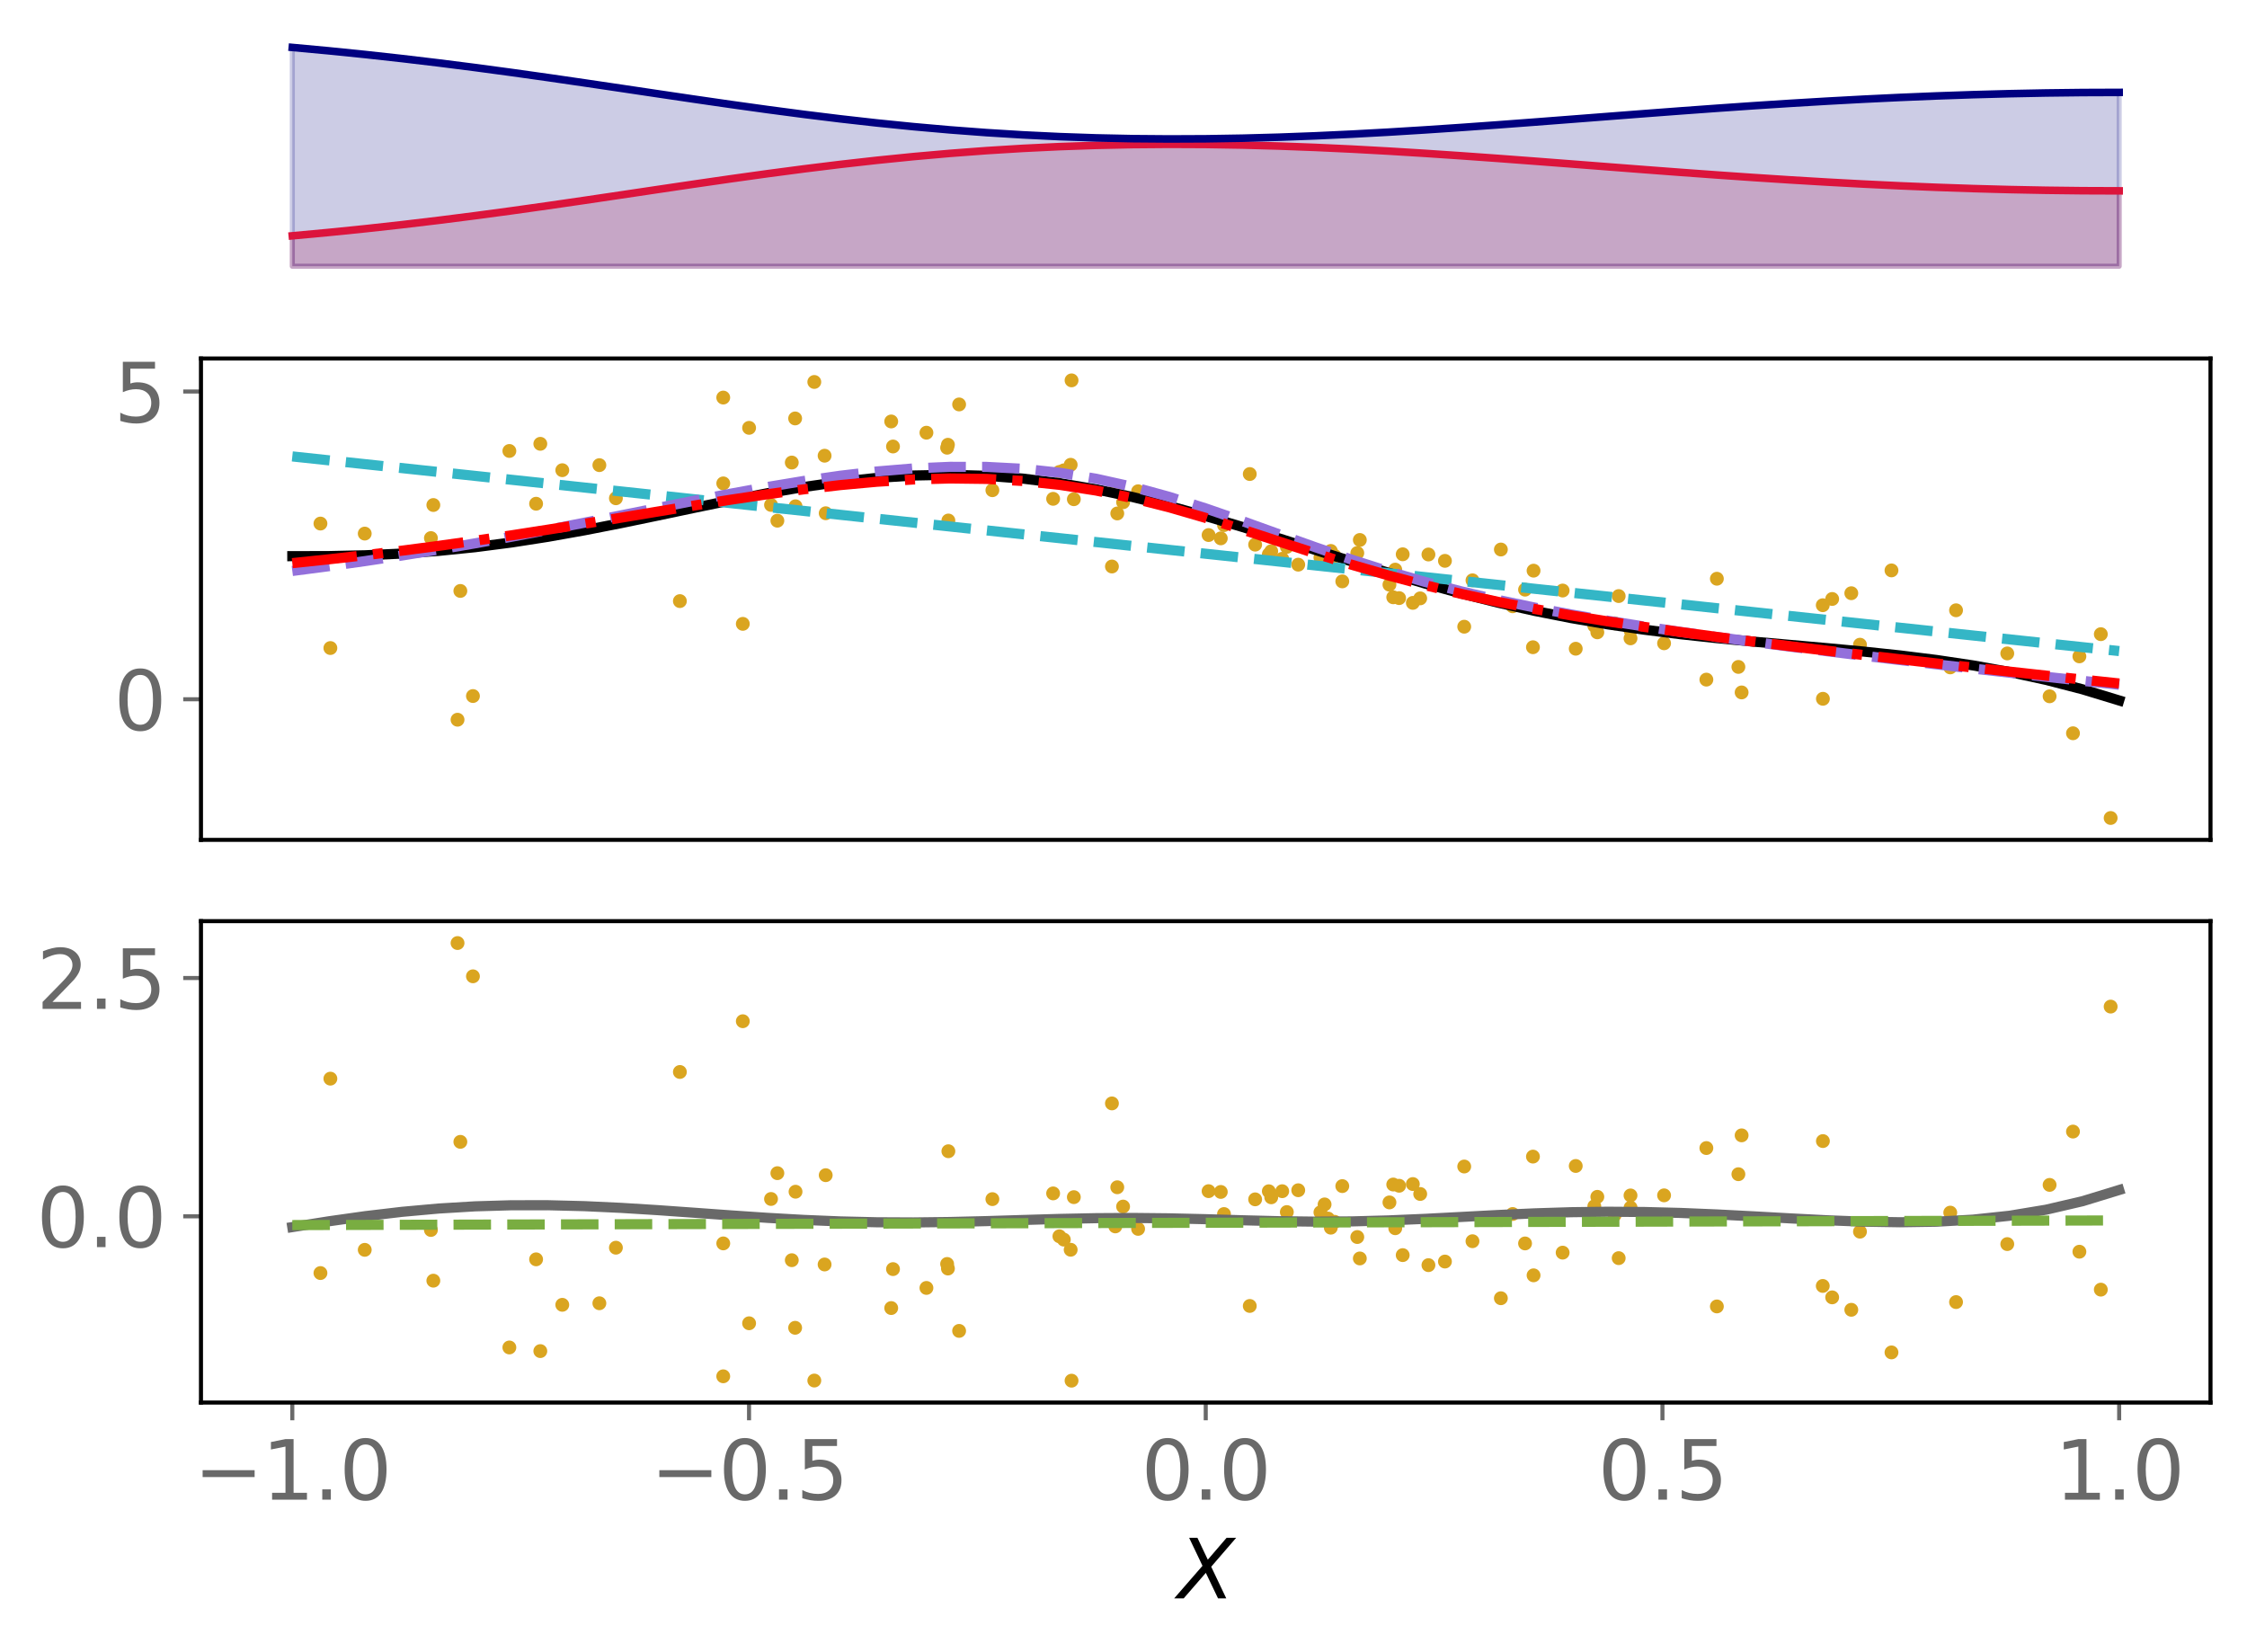 <?xml version="1.0" encoding="utf-8" standalone="no"?>
<!DOCTYPE svg PUBLIC "-//W3C//DTD SVG 1.1//EN"
  "http://www.w3.org/Graphics/SVG/1.1/DTD/svg11.dtd">
<svg xmlns:xlink="http://www.w3.org/1999/xlink" width="443.265pt" height="325.85pt" viewBox="0 0 443.265 325.85" xmlns="http://www.w3.org/2000/svg" version="1.1">
 <defs>
  <style type="text/css">*{stroke-linejoin: round; stroke-linecap: butt}</style>
 </defs>
 <g id="figure_1">
  <g id="patch_1">
   <path d="M 0 325.85 
L 443.265 325.85 
L 443.265 0 
L 0 0 
z
" style="fill: #ffffff"/>
  </g>
  <g id="axes_1">
   <g id="patch_2">
    <path d="M 39.645 54.681 
L 436.065 54.681 
L 436.065 7.2 
L 39.645 7.2 
z
" style="fill: #ffffff"/>
   </g>
   <g id="PolyCollection_1">
    <defs>
     <path id="m18b45b0359" d="M 57.664 -273.327 
L 57.664 -279.333 
L 64.872 -280 
L 72.079 -280.73 
L 79.287 -281.525 
L 86.495 -282.382 
L 93.702 -283.298 
L 100.91 -284.267 
L 108.118 -285.281 
L 115.325 -286.328 
L 122.533 -287.396 
L 129.74 -288.47 
L 136.948 -289.536 
L 144.156 -290.578 
L 151.363 -291.582 
L 158.571 -292.533 
L 165.779 -293.42 
L 172.986 -294.231 
L 180.194 -294.958 
L 187.402 -295.595 
L 194.609 -296.137 
L 201.817 -296.582 
L 209.024 -296.928 
L 216.232 -297.176 
L 223.44 -297.327 
L 230.647 -297.385 
L 237.855 -297.353 
L 245.063 -297.237 
L 252.27 -297.041 
L 259.478 -296.772 
L 266.686 -296.437 
L 273.893 -296.043 
L 281.101 -295.6 
L 288.308 -295.116 
L 295.516 -294.6 
L 302.724 -294.06 
L 309.931 -293.507 
L 317.139 -292.949 
L 324.347 -292.394 
L 331.554 -291.851 
L 338.762 -291.327 
L 345.97 -290.829 
L 353.177 -290.361 
L 360.385 -289.931 
L 367.592 -289.541 
L 374.8 -289.196 
L 382.008 -288.898 
L 389.215 -288.651 
L 396.423 -288.456 
L 403.631 -288.315 
L 410.838 -288.23 
L 418.046 -288.203 
L 418.046 -273.327 
L 418.046 -273.327 
L 410.838 -273.327 
L 403.631 -273.327 
L 396.423 -273.327 
L 389.215 -273.327 
L 382.008 -273.327 
L 374.8 -273.327 
L 367.592 -273.327 
L 360.385 -273.327 
L 353.177 -273.327 
L 345.97 -273.327 
L 338.762 -273.327 
L 331.554 -273.327 
L 324.347 -273.327 
L 317.139 -273.327 
L 309.931 -273.327 
L 302.724 -273.327 
L 295.516 -273.327 
L 288.308 -273.327 
L 281.101 -273.327 
L 273.893 -273.327 
L 266.686 -273.327 
L 259.478 -273.327 
L 252.27 -273.327 
L 245.063 -273.327 
L 237.855 -273.327 
L 230.647 -273.327 
L 223.44 -273.327 
L 216.232 -273.327 
L 209.024 -273.327 
L 201.817 -273.327 
L 194.609 -273.327 
L 187.402 -273.327 
L 180.194 -273.327 
L 172.986 -273.327 
L 165.779 -273.327 
L 158.571 -273.327 
L 151.363 -273.327 
L 144.156 -273.327 
L 136.948 -273.327 
L 129.74 -273.327 
L 122.533 -273.327 
L 115.325 -273.327 
L 108.118 -273.327 
L 100.91 -273.327 
L 93.702 -273.327 
L 86.495 -273.327 
L 79.287 -273.327 
L 72.079 -273.327 
L 64.872 -273.327 
L 57.664 -273.327 
z
" style="stroke: #dc143c; stroke-opacity: 0.2"/>
    </defs>
    <g clip-path="url(#pe23dee4a9a)">
     <use xlink:href="#m18b45b0359" x="0" y="325.85" style="fill: #dc143c; fill-opacity: 0.2; stroke: #dc143c; stroke-opacity: 0.2"/>
    </g>
   </g>
   <g id="PolyCollection_2">
    <defs>
     <path id="m0c400aebf3" d="M 57.664 -273.327 
L 57.664 -316.492 
L 64.872 -315.826 
L 72.079 -315.095 
L 79.287 -314.3 
L 86.495 -313.443 
L 93.702 -312.527 
L 100.91 -311.558 
L 108.118 -310.544 
L 115.325 -309.497 
L 122.533 -308.43 
L 129.74 -307.355 
L 136.948 -306.289 
L 144.156 -305.247 
L 151.363 -304.243 
L 158.571 -303.292 
L 165.779 -302.405 
L 172.986 -301.594 
L 180.194 -300.867 
L 187.402 -300.23 
L 194.609 -299.688 
L 201.817 -299.244 
L 209.024 -298.898 
L 216.232 -298.65 
L 223.44 -298.498 
L 230.647 -298.44 
L 237.855 -298.472 
L 245.063 -298.589 
L 252.27 -298.785 
L 259.478 -299.054 
L 266.686 -299.389 
L 273.893 -299.782 
L 281.101 -300.225 
L 288.308 -300.709 
L 295.516 -301.225 
L 302.724 -301.765 
L 309.931 -302.318 
L 317.139 -302.876 
L 324.347 -303.431 
L 331.554 -303.974 
L 338.762 -304.498 
L 345.97 -304.997 
L 353.177 -305.464 
L 360.385 -305.894 
L 367.592 -306.284 
L 374.8 -306.629 
L 382.008 -306.927 
L 389.215 -307.174 
L 396.423 -307.369 
L 403.631 -307.51 
L 410.838 -307.595 
L 418.046 -307.622 
L 418.046 -273.327 
L 418.046 -273.327 
L 410.838 -273.327 
L 403.631 -273.327 
L 396.423 -273.327 
L 389.215 -273.327 
L 382.008 -273.327 
L 374.8 -273.327 
L 367.592 -273.327 
L 360.385 -273.327 
L 353.177 -273.327 
L 345.97 -273.327 
L 338.762 -273.327 
L 331.554 -273.327 
L 324.347 -273.327 
L 317.139 -273.327 
L 309.931 -273.327 
L 302.724 -273.327 
L 295.516 -273.327 
L 288.308 -273.327 
L 281.101 -273.327 
L 273.893 -273.327 
L 266.686 -273.327 
L 259.478 -273.327 
L 252.27 -273.327 
L 245.063 -273.327 
L 237.855 -273.327 
L 230.647 -273.327 
L 223.44 -273.327 
L 216.232 -273.327 
L 209.024 -273.327 
L 201.817 -273.327 
L 194.609 -273.327 
L 187.402 -273.327 
L 180.194 -273.327 
L 172.986 -273.327 
L 165.779 -273.327 
L 158.571 -273.327 
L 151.363 -273.327 
L 144.156 -273.327 
L 136.948 -273.327 
L 129.74 -273.327 
L 122.533 -273.327 
L 115.325 -273.327 
L 108.118 -273.327 
L 100.91 -273.327 
L 93.702 -273.327 
L 86.495 -273.327 
L 79.287 -273.327 
L 72.079 -273.327 
L 64.872 -273.327 
L 57.664 -273.327 
z
" style="stroke: #000080; stroke-opacity: 0.2"/>
    </defs>
    <g clip-path="url(#pe23dee4a9a)">
     <use xlink:href="#m0c400aebf3" x="0" y="325.85" style="fill: #000080; fill-opacity: 0.2; stroke: #000080; stroke-opacity: 0.2"/>
    </g>
   </g>
   <g id="matplotlib.axis_1"/>
   <g id="matplotlib.axis_2"/>
   <g id="line2d_1">
    <path d="M 57.664 46.517 
L 64.872 45.85 
L 72.079 45.12 
L 79.287 44.325 
L 86.495 43.468 
L 93.702 42.552 
L 100.91 41.583 
L 108.118 40.569 
L 115.325 39.522 
L 122.533 38.454 
L 129.74 37.38 
L 136.948 36.314 
L 144.156 35.272 
L 151.363 34.268 
L 158.571 33.317 
L 165.779 32.43 
L 172.986 31.619 
L 180.194 30.892 
L 187.402 30.255 
L 194.609 29.713 
L 201.817 29.268 
L 209.024 28.922 
L 216.232 28.674 
L 223.44 28.523 
L 230.647 28.465 
L 237.855 28.497 
L 245.063 28.613 
L 252.27 28.809 
L 259.478 29.078 
L 266.686 29.413 
L 273.893 29.807 
L 281.101 30.25 
L 288.308 30.734 
L 295.516 31.25 
L 302.724 31.79 
L 309.931 32.343 
L 317.139 32.901 
L 324.347 33.456 
L 331.554 33.999 
L 338.762 34.523 
L 345.97 35.021 
L 353.177 35.489 
L 360.385 35.919 
L 367.592 36.309 
L 374.8 36.654 
L 382.008 36.952 
L 389.215 37.199 
L 396.423 37.394 
L 403.631 37.535 
L 410.838 37.62 
L 418.046 37.647 
" clip-path="url(#pe23dee4a9a)" style="fill: none; stroke: #dc143c; stroke-width: 1.5; stroke-linecap: square"/>
   </g>
   <g id="line2d_2">
    <path d="M 57.664 9.358 
L 64.872 10.024 
L 72.079 10.755 
L 79.287 11.55 
L 86.495 12.407 
L 93.702 13.323 
L 100.91 14.292 
L 108.118 15.306 
L 115.325 16.353 
L 122.533 17.42 
L 129.74 18.495 
L 136.948 19.561 
L 144.156 20.603 
L 151.363 21.607 
L 158.571 22.558 
L 165.779 23.445 
L 172.986 24.256 
L 180.194 24.983 
L 187.402 25.62 
L 194.609 26.162 
L 201.817 26.606 
L 209.024 26.952 
L 216.232 27.2 
L 223.44 27.352 
L 230.647 27.41 
L 237.855 27.378 
L 245.063 27.261 
L 252.27 27.065 
L 259.478 26.796 
L 266.686 26.461 
L 273.893 26.068 
L 281.101 25.625 
L 288.308 25.141 
L 295.516 24.625 
L 302.724 24.085 
L 309.931 23.532 
L 317.139 22.974 
L 324.347 22.419 
L 331.554 21.876 
L 338.762 21.352 
L 345.97 20.853 
L 353.177 20.386 
L 360.385 19.956 
L 367.592 19.566 
L 374.8 19.221 
L 382.008 18.923 
L 389.215 18.676 
L 396.423 18.481 
L 403.631 18.34 
L 410.838 18.255 
L 418.046 18.228 
" clip-path="url(#pe23dee4a9a)" style="fill: none; stroke: #000080; stroke-width: 1.5; stroke-linecap: square"/>
   </g>
  </g>
  <g id="axes_2">
   <g id="patch_3">
    <path d="M 39.645 165.681 
L 436.065 165.681 
L 436.065 70.718 
L 39.645 70.718 
z
" style="fill: #ffffff"/>
   </g>
   <g id="PathCollection_1">
    <defs>
     <path id="mafd8e0b150" d="M 0 0.866 
C 0.23 0.866 0.45 0.775 0.612 0.612 
C 0.775 0.45 0.866 0.23 0.866 0 
C 0.866 -0.23 0.775 -0.45 0.612 -0.612 
C 0.45 -0.775 0.23 -0.866 0 -0.866 
C -0.23 -0.866 -0.45 -0.775 -0.612 -0.612 
C -0.775 -0.45 -0.866 -0.23 -0.866 0 
C -0.866 0.23 -0.775 0.45 -0.612 0.612 
C -0.45 0.775 -0.23 0.866 0 0.866 
z
" style="stroke: #daa520"/>
    </defs>
    <g clip-path="url(#pbdd7ca1059)">
     <use xlink:href="#mafd8e0b150" x="147.775" y="84.401" style="fill: #daa520; stroke: #daa520"/>
     <use xlink:href="#mafd8e0b150" x="274.844" y="117.827" style="fill: #daa520; stroke: #daa520"/>
     <use xlink:href="#mafd8e0b150" x="240.824" y="106.199" style="fill: #daa520; stroke: #daa520"/>
     <use xlink:href="#mafd8e0b150" x="336.615" y="134.069" style="fill: #daa520; stroke: #daa520"/>
     <use xlink:href="#mafd8e0b150" x="359.604" y="137.85" style="fill: #daa520; stroke: #daa520"/>
     <use xlink:href="#mafd8e0b150" x="359.576" y="119.391" style="fill: #daa520; stroke: #daa520"/>
     <use xlink:href="#mafd8e0b150" x="321.663" y="124.382" style="fill: #daa520; stroke: #daa520"/>
     <use xlink:href="#mafd8e0b150" x="100.482" y="88.961" style="fill: #daa520; stroke: #daa520"/>
     <use xlink:href="#mafd8e0b150" x="280.163" y="118.039" style="fill: #daa520; stroke: #daa520"/>
     <use xlink:href="#mafd8e0b150" x="276.002" y="117.987" style="fill: #daa520; stroke: #daa520"/>
     <use xlink:href="#mafd8e0b150" x="274.096" y="115.341" style="fill: #daa520; stroke: #daa520"/>
     <use xlink:href="#mafd8e0b150" x="182.757" y="85.359" style="fill: #daa520; stroke: #daa520"/>
     <use xlink:href="#mafd8e0b150" x="256.103" y="111.391" style="fill: #daa520; stroke: #daa520"/>
     <use xlink:href="#mafd8e0b150" x="264.794" y="114.686" style="fill: #daa520; stroke: #daa520"/>
     <use xlink:href="#mafd8e0b150" x="321.65" y="125.926" style="fill: #daa520; stroke: #daa520"/>
     <use xlink:href="#mafd8e0b150" x="224.514" y="96.911" style="fill: #daa520; stroke: #daa520"/>
     <use xlink:href="#mafd8e0b150" x="408.937" y="144.65" style="fill: #daa520; stroke: #daa520"/>
     <use xlink:href="#mafd8e0b150" x="207.751" y="98.403" style="fill: #daa520; stroke: #daa520"/>
     <use xlink:href="#mafd8e0b150" x="414.428" y="125.102" style="fill: #daa520; stroke: #daa520"/>
     <use xlink:href="#mafd8e0b150" x="160.637" y="75.349" style="fill: #daa520; stroke: #daa520"/>
     <use xlink:href="#mafd8e0b150" x="250.3" y="109.357" style="fill: #daa520; stroke: #daa520"/>
     <use xlink:href="#mafd8e0b150" x="106.588" y="87.552" style="fill: #daa520; stroke: #daa520"/>
     <use xlink:href="#mafd8e0b150" x="90.814" y="116.574" style="fill: #daa520; stroke: #daa520"/>
     <use xlink:href="#mafd8e0b150" x="220.404" y="101.289" style="fill: #daa520; stroke: #daa520"/>
     <use xlink:href="#mafd8e0b150" x="195.768" y="96.706" style="fill: #daa520; stroke: #daa520"/>
     <use xlink:href="#mafd8e0b150" x="142.673" y="78.428" style="fill: #daa520; stroke: #daa520"/>
     <use xlink:href="#mafd8e0b150" x="90.259" y="141.978" style="fill: #daa520; stroke: #daa520"/>
     <use xlink:href="#mafd8e0b150" x="281.788" y="109.384" style="fill: #daa520; stroke: #daa520"/>
     <use xlink:href="#mafd8e0b150" x="176.162" y="88.08" style="fill: #daa520; stroke: #daa520"/>
     <use xlink:href="#mafd8e0b150" x="343.569" y="136.594" style="fill: #daa520; stroke: #daa520"/>
     <use xlink:href="#mafd8e0b150" x="156.857" y="82.545" style="fill: #daa520; stroke: #daa520"/>
     <use xlink:href="#mafd8e0b150" x="296.076" y="108.402" style="fill: #daa520; stroke: #daa520"/>
     <use xlink:href="#mafd8e0b150" x="366.917" y="127.177" style="fill: #daa520; stroke: #daa520"/>
     <use xlink:href="#mafd8e0b150" x="275.241" y="112.369" style="fill: #daa520; stroke: #daa520"/>
     <use xlink:href="#mafd8e0b150" x="290.476" y="114.478" style="fill: #daa520; stroke: #daa520"/>
     <use xlink:href="#mafd8e0b150" x="65.173" y="127.837" style="fill: #daa520; stroke: #daa520"/>
     <use xlink:href="#mafd8e0b150" x="247.602" y="107.44" style="fill: #daa520; stroke: #daa520"/>
     <use xlink:href="#mafd8e0b150" x="85.486" y="99.624" style="fill: #daa520; stroke: #daa520"/>
     <use xlink:href="#mafd8e0b150" x="300.848" y="116.321" style="fill: #daa520; stroke: #daa520"/>
     <use xlink:href="#mafd8e0b150" x="189.204" y="79.782" style="fill: #daa520; stroke: #daa520"/>
     <use xlink:href="#mafd8e0b150" x="298.398" y="119.597" style="fill: #daa520; stroke: #daa520"/>
     <use xlink:href="#mafd8e0b150" x="221.551" y="99.076" style="fill: #daa520; stroke: #daa520"/>
     <use xlink:href="#mafd8e0b150" x="384.727" y="131.655" style="fill: #daa520; stroke: #daa520"/>
     <use xlink:href="#mafd8e0b150" x="211.835" y="98.481" style="fill: #daa520; stroke: #daa520"/>
     <use xlink:href="#mafd8e0b150" x="404.325" y="137.359" style="fill: #daa520; stroke: #daa520"/>
     <use xlink:href="#mafd8e0b150" x="156.195" y="91.244" style="fill: #daa520; stroke: #daa520"/>
     <use xlink:href="#mafd8e0b150" x="302.405" y="127.678" style="fill: #daa520; stroke: #daa520"/>
     <use xlink:href="#mafd8e0b150" x="261.301" y="111.259" style="fill: #daa520; stroke: #daa520"/>
     <use xlink:href="#mafd8e0b150" x="186.998" y="87.737" style="fill: #daa520; stroke: #daa520"/>
     <use xlink:href="#mafd8e0b150" x="253.854" y="107.875" style="fill: #daa520; stroke: #daa520"/>
     <use xlink:href="#mafd8e0b150" x="71.952" y="105.26" style="fill: #daa520; stroke: #daa520"/>
     <use xlink:href="#mafd8e0b150" x="395.974" y="128.903" style="fill: #daa520; stroke: #daa520"/>
     <use xlink:href="#mafd8e0b150" x="338.687" y="114.166" style="fill: #daa520; stroke: #daa520"/>
     <use xlink:href="#mafd8e0b150" x="146.534" y="123.066" style="fill: #daa520; stroke: #daa520"/>
     <use xlink:href="#mafd8e0b150" x="385.869" y="120.388" style="fill: #daa520; stroke: #daa520"/>
     <use xlink:href="#mafd8e0b150" x="211.385" y="75.034" style="fill: #daa520; stroke: #daa520"/>
     <use xlink:href="#mafd8e0b150" x="361.432" y="118.159" style="fill: #daa520; stroke: #daa520"/>
     <use xlink:href="#mafd8e0b150" x="285.043" y="110.639" style="fill: #daa520; stroke: #daa520"/>
     <use xlink:href="#mafd8e0b150" x="208.986" y="93.095" style="fill: #daa520; stroke: #daa520"/>
     <use xlink:href="#mafd8e0b150" x="342.932" y="131.563" style="fill: #daa520; stroke: #daa520"/>
     <use xlink:href="#mafd8e0b150" x="373.132" y="112.523" style="fill: #daa520; stroke: #daa520"/>
     <use xlink:href="#mafd8e0b150" x="220.02" y="96.222" style="fill: #daa520; stroke: #daa520"/>
     <use xlink:href="#mafd8e0b150" x="268.253" y="106.519" style="fill: #daa520; stroke: #daa520"/>
     <use xlink:href="#mafd8e0b150" x="85.006" y="106.146" style="fill: #daa520; stroke: #daa520"/>
     <use xlink:href="#mafd8e0b150" x="261.981" y="109.673" style="fill: #daa520; stroke: #daa520"/>
     <use xlink:href="#mafd8e0b150" x="310.845" y="127.974" style="fill: #daa520; stroke: #daa520"/>
     <use xlink:href="#mafd8e0b150" x="175.809" y="83.141" style="fill: #daa520; stroke: #daa520"/>
     <use xlink:href="#mafd8e0b150" x="187.086" y="102.679" style="fill: #daa520; stroke: #daa520"/>
     <use xlink:href="#mafd8e0b150" x="328.272" y="126.901" style="fill: #daa520; stroke: #daa520"/>
     <use xlink:href="#mafd8e0b150" x="315.105" y="124.739" style="fill: #daa520; stroke: #daa520"/>
     <use xlink:href="#mafd8e0b150" x="152.099" y="99.605" style="fill: #daa520; stroke: #daa520"/>
     <use xlink:href="#mafd8e0b150" x="219.35" y="111.754" style="fill: #daa520; stroke: #daa520"/>
     <use xlink:href="#mafd8e0b150" x="134.12" y="118.578" style="fill: #daa520; stroke: #daa520"/>
     <use xlink:href="#mafd8e0b150" x="241.457" y="103.584" style="fill: #daa520; stroke: #daa520"/>
     <use xlink:href="#mafd8e0b150" x="209.861" y="92.787" style="fill: #daa520; stroke: #daa520"/>
     <use xlink:href="#mafd8e0b150" x="308.261" y="116.494" style="fill: #daa520; stroke: #daa520"/>
     <use xlink:href="#mafd8e0b150" x="162.669" y="89.898" style="fill: #daa520; stroke: #daa520"/>
     <use xlink:href="#mafd8e0b150" x="118.237" y="91.758" style="fill: #daa520; stroke: #daa520"/>
     <use xlink:href="#mafd8e0b150" x="105.756" y="99.372" style="fill: #daa520; stroke: #daa520"/>
     <use xlink:href="#mafd8e0b150" x="211.212" y="91.687" style="fill: #daa520; stroke: #daa520"/>
     <use xlink:href="#mafd8e0b150" x="263.273" y="109.665" style="fill: #daa520; stroke: #daa520"/>
     <use xlink:href="#mafd8e0b150" x="162.888" y="101.248" style="fill: #daa520; stroke: #daa520"/>
     <use xlink:href="#mafd8e0b150" x="252.943" y="110.234" style="fill: #daa520; stroke: #daa520"/>
     <use xlink:href="#mafd8e0b150" x="267.751" y="109.095" style="fill: #daa520; stroke: #daa520"/>
     <use xlink:href="#mafd8e0b150" x="262.528" y="108.682" style="fill: #daa520; stroke: #daa520"/>
     <use xlink:href="#mafd8e0b150" x="156.934" y="99.871" style="fill: #daa520; stroke: #daa520"/>
     <use xlink:href="#mafd8e0b150" x="63.214" y="103.283" style="fill: #daa520; stroke: #daa520"/>
     <use xlink:href="#mafd8e0b150" x="153.351" y="102.717" style="fill: #daa520; stroke: #daa520"/>
     <use xlink:href="#mafd8e0b150" x="121.498" y="98.294" style="fill: #daa520; stroke: #daa520"/>
     <use xlink:href="#mafd8e0b150" x="238.418" y="105.549" style="fill: #daa520; stroke: #daa520"/>
     <use xlink:href="#mafd8e0b150" x="250.775" y="108.742" style="fill: #daa520; stroke: #daa520"/>
     <use xlink:href="#mafd8e0b150" x="93.298" y="137.308" style="fill: #daa520; stroke: #daa520"/>
     <use xlink:href="#mafd8e0b150" x="365.206" y="117.023" style="fill: #daa520; stroke: #daa520"/>
     <use xlink:href="#mafd8e0b150" x="288.847" y="123.63" style="fill: #daa520; stroke: #daa520"/>
     <use xlink:href="#mafd8e0b150" x="416.366" y="161.364" style="fill: #daa520; stroke: #daa520"/>
     <use xlink:href="#mafd8e0b150" x="260.479" y="109.988" style="fill: #daa520; stroke: #daa520"/>
     <use xlink:href="#mafd8e0b150" x="302.526" y="112.575" style="fill: #daa520; stroke: #daa520"/>
     <use xlink:href="#mafd8e0b150" x="110.922" y="92.756" style="fill: #daa520; stroke: #daa520"/>
     <use xlink:href="#mafd8e0b150" x="186.84" y="88.32" style="fill: #daa520; stroke: #daa520"/>
     <use xlink:href="#mafd8e0b150" x="319.318" y="117.586" style="fill: #daa520; stroke: #daa520"/>
     <use xlink:href="#mafd8e0b150" x="410.201" y="129.481" style="fill: #daa520; stroke: #daa520"/>
     <use xlink:href="#mafd8e0b150" x="278.711" y="118.927" style="fill: #daa520; stroke: #daa520"/>
     <use xlink:href="#mafd8e0b150" x="276.711" y="109.342" style="fill: #daa520; stroke: #daa520"/>
     <use xlink:href="#mafd8e0b150" x="246.541" y="93.512" style="fill: #daa520; stroke: #daa520"/>
     <use xlink:href="#mafd8e0b150" x="318.53" y="122.961" style="fill: #daa520; stroke: #daa520"/>
     <use xlink:href="#mafd8e0b150" x="314.51" y="123.439" style="fill: #daa520; stroke: #daa520"/>
     <use xlink:href="#mafd8e0b150" x="142.678" y="95.358" style="fill: #daa520; stroke: #daa520"/>
    </g>
   </g>
   <g id="matplotlib.axis_3"/>
   <g id="matplotlib.axis_4">
    <g id="ytick_1">
     <g id="line2d_3">
      <defs>
       <path id="ma17c2a91f4" d="M 0 0 
L -3.5 0 
" style="stroke: #696969; stroke-width: 0.8"/>
      </defs>
      <g>
       <use xlink:href="#ma17c2a91f4" x="39.645" y="137.943" style="fill: #696969; stroke: #696969; stroke-width: 0.8"/>
      </g>
     </g>
     <g id="text_1">
      <!-- 0 -->
      <g style="fill: #696969" transform="translate(22.465 144.021) scale(0.16 -0.16)">
       <defs>
        <path id="DejaVuSans-30" d="M 2034 4250 
Q 1547 4250 1301 3770 
Q 1056 3291 1056 2328 
Q 1056 1369 1301 889 
Q 1547 409 2034 409 
Q 2525 409 2770 889 
Q 3016 1369 3016 2328 
Q 3016 3291 2770 3770 
Q 2525 4250 2034 4250 
z
M 2034 4750 
Q 2819 4750 3233 4129 
Q 3647 3509 3647 2328 
Q 3647 1150 3233 529 
Q 2819 -91 2034 -91 
Q 1250 -91 836 529 
Q 422 1150 422 2328 
Q 422 3509 836 4129 
Q 1250 4750 2034 4750 
z
" transform="scale(0.016)"/>
       </defs>
       <use xlink:href="#DejaVuSans-30"/>
      </g>
     </g>
    </g>
    <g id="ytick_2">
     <g id="line2d_4">
      <g>
       <use xlink:href="#ma17c2a91f4" x="39.645" y="77.233" style="fill: #696969; stroke: #696969; stroke-width: 0.8"/>
      </g>
     </g>
     <g id="text_2">
      <!-- 5 -->
      <g style="fill: #696969" transform="translate(22.465 83.312) scale(0.16 -0.16)">
       <defs>
        <path id="DejaVuSans-35" d="M 691 4666 
L 3169 4666 
L 3169 4134 
L 1269 4134 
L 1269 2991 
Q 1406 3038 1543 3061 
Q 1681 3084 1819 3084 
Q 2600 3084 3056 2656 
Q 3513 2228 3513 1497 
Q 3513 744 3044 326 
Q 2575 -91 1722 -91 
Q 1428 -91 1123 -41 
Q 819 9 494 109 
L 494 744 
Q 775 591 1075 516 
Q 1375 441 1709 441 
Q 2250 441 2565 725 
Q 2881 1009 2881 1497 
Q 2881 1984 2565 2268 
Q 2250 2553 1709 2553 
Q 1456 2553 1204 2497 
Q 953 2441 691 2322 
L 691 4666 
z
" transform="scale(0.016)"/>
       </defs>
       <use xlink:href="#DejaVuSans-35"/>
      </g>
     </g>
    </g>
   </g>
   <g id="line2d_5">
    <path d="M 57.664 109.714 
L 64.872 109.698 
L 72.079 109.537 
L 79.287 109.203 
L 86.495 108.676 
L 93.702 107.946 
L 100.91 107.014 
L 108.118 105.892 
L 115.325 104.607 
L 122.533 103.195 
L 129.74 101.702 
L 136.948 100.184 
L 144.156 98.698 
L 151.363 97.306 
L 158.571 96.069 
L 165.779 95.041 
L 172.986 94.273 
L 180.194 93.802 
L 187.402 93.66 
L 194.609 93.863 
L 201.817 94.416 
L 209.024 95.312 
L 216.232 96.533 
L 223.44 98.05 
L 230.647 99.823 
L 237.855 101.806 
L 245.063 103.948 
L 252.27 106.193 
L 259.478 108.484 
L 266.686 110.767 
L 273.893 112.991 
L 281.101 115.109 
L 288.308 117.085 
L 295.516 118.89 
L 302.724 120.507 
L 309.931 121.93 
L 317.139 123.162 
L 324.347 124.216 
L 331.554 125.117 
L 338.762 125.893 
L 345.97 126.581 
L 353.177 127.221 
L 360.385 127.856 
L 367.592 128.532 
L 374.8 129.295 
L 382.008 130.191 
L 389.215 131.266 
L 396.423 132.563 
L 403.631 134.124 
L 410.838 135.986 
L 418.046 138.18 
" clip-path="url(#pbdd7ca1059)" style="fill: none; stroke: #000000; stroke-width: 2; stroke-linecap: square"/>
   </g>
   <g id="line2d_6">
    <path d="M 57.664 90.038 
L 64.872 90.806 
L 72.079 91.574 
L 79.287 92.342 
L 86.495 93.11 
L 93.702 93.878 
L 100.91 94.646 
L 108.118 95.413 
L 115.325 96.181 
L 122.533 96.949 
L 129.74 97.717 
L 136.948 98.485 
L 144.156 99.253 
L 151.363 100.021 
L 158.571 100.789 
L 165.779 101.557 
L 172.986 102.325 
L 180.194 103.093 
L 187.402 103.861 
L 194.609 104.629 
L 201.817 105.397 
L 209.024 106.165 
L 216.232 106.933 
L 223.44 107.701 
L 230.647 108.469 
L 237.855 109.237 
L 245.063 110.004 
L 252.27 110.772 
L 259.478 111.54 
L 266.686 112.308 
L 273.893 113.076 
L 281.101 113.844 
L 288.308 114.612 
L 295.516 115.38 
L 302.724 116.148 
L 309.931 116.916 
L 317.139 117.684 
L 324.347 118.452 
L 331.554 119.22 
L 338.762 119.988 
L 345.97 120.756 
L 353.177 121.524 
L 360.385 122.292 
L 367.592 123.06 
L 374.8 123.828 
L 382.008 124.595 
L 389.215 125.363 
L 396.423 126.131 
L 403.631 126.899 
L 410.838 127.667 
L 418.046 128.435 
" clip-path="url(#pbdd7ca1059)" style="fill: none; stroke-dasharray: 7.4,3.2; stroke-dashoffset: 0; stroke: #34b6c6; stroke-width: 2"/>
   </g>
   <g id="line2d_7">
    <path d="M 57.664 112.634 
L 64.872 111.69 
L 72.079 110.675 
L 79.287 109.586 
L 86.495 108.422 
L 93.702 107.187 
L 100.91 105.883 
L 108.118 104.52 
L 115.325 103.108 
L 122.533 101.665 
L 129.74 100.212 
L 136.948 98.774 
L 144.156 97.383 
L 151.363 96.072 
L 158.571 94.879 
L 165.779 93.842 
L 172.986 93.005 
L 180.194 92.407 
L 187.402 92.093 
L 194.609 92.104 
L 201.817 92.48 
L 209.024 93.253 
L 216.232 94.44 
L 223.44 96.038 
L 230.647 98.013 
L 237.855 100.296 
L 245.063 102.79 
L 252.27 105.38 
L 259.478 107.954 
L 266.686 110.417 
L 273.893 112.708 
L 281.101 114.793 
L 288.308 116.668 
L 295.516 118.346 
L 302.724 119.851 
L 309.931 121.21 
L 317.139 122.449 
L 324.347 123.592 
L 331.554 124.661 
L 338.762 125.671 
L 345.97 126.635 
L 353.177 127.565 
L 360.385 128.466 
L 367.592 129.346 
L 374.8 130.208 
L 382.008 131.054 
L 389.215 131.886 
L 396.423 132.705 
L 403.631 133.511 
L 410.838 134.305 
L 418.046 135.085 
" clip-path="url(#pbdd7ca1059)" style="fill: none; stroke-dasharray: 7.4,3.2; stroke-dashoffset: 0; stroke: #9370db; stroke-width: 2"/>
   </g>
   <g id="line2d_8">
    <path d="M 57.664 111.087 
L 64.872 110.333 
L 72.079 109.516 
L 79.287 108.634 
L 86.495 107.687 
L 93.702 106.676 
L 100.91 105.605 
L 108.118 104.481 
L 115.325 103.314 
L 122.533 102.12 
L 129.74 100.917 
L 136.948 99.727 
L 144.156 98.579 
L 151.363 97.501 
L 158.571 96.528 
L 165.779 95.692 
L 172.986 95.032 
L 180.194 94.584 
L 187.402 94.385 
L 194.609 94.474 
L 201.817 94.884 
L 209.024 95.645 
L 216.232 96.771 
L 223.44 98.259 
L 230.647 100.08 
L 237.855 102.172 
L 245.063 104.451 
L 252.27 106.814 
L 259.478 109.163 
L 266.686 111.415 
L 273.893 113.514 
L 281.101 115.432 
L 288.308 117.165 
L 295.516 118.724 
L 302.724 120.13 
L 309.931 121.407 
L 317.139 122.579 
L 324.347 123.666 
L 331.554 124.687 
L 338.762 125.657 
L 345.97 126.586 
L 353.177 127.485 
L 360.385 128.359 
L 367.592 129.214 
L 374.8 130.052 
L 382.008 130.877 
L 389.215 131.69 
L 396.423 132.491 
L 403.631 133.281 
L 410.838 134.06 
L 418.046 134.827 
" clip-path="url(#pbdd7ca1059)" style="fill: none; stroke-dasharray: 12.8,3.2,2,3.2; stroke-dashoffset: 0; stroke: #ff0000; stroke-width: 2"/>
   </g>
   <g id="patch_4">
    <path d="M 39.645 165.681 
L 39.645 70.718 
" style="fill: none; stroke: #000000; stroke-width: 0.8; stroke-linejoin: miter; stroke-linecap: square"/>
   </g>
   <g id="patch_5">
    <path d="M 436.065 165.681 
L 436.065 70.718 
" style="fill: none; stroke: #000000; stroke-width: 0.8; stroke-linejoin: miter; stroke-linecap: square"/>
   </g>
   <g id="patch_6">
    <path d="M 39.645 165.681 
L 436.065 165.681 
" style="fill: none; stroke: #000000; stroke-width: 0.8; stroke-linejoin: miter; stroke-linecap: square"/>
   </g>
   <g id="patch_7">
    <path d="M 39.645 70.718 
L 436.065 70.718 
" style="fill: none; stroke: #000000; stroke-width: 0.8; stroke-linejoin: miter; stroke-linecap: square"/>
   </g>
  </g>
  <g id="axes_3">
   <g id="patch_8">
    <path d="M 39.645 276.68 
L 436.065 276.68 
L 436.065 181.717 
L 39.645 181.717 
z
" style="fill: #ffffff"/>
   </g>
   <g id="PathCollection_2">
    <g clip-path="url(#p96648c4a51)">
     <use xlink:href="#mafd8e0b150" x="147.775" y="261.041" style="fill: #daa520; stroke: #daa520"/>
     <use xlink:href="#mafd8e0b150" x="274.844" y="233.67" style="fill: #daa520; stroke: #daa520"/>
     <use xlink:href="#mafd8e0b150" x="240.824" y="235.131" style="fill: #daa520; stroke: #daa520"/>
     <use xlink:href="#mafd8e0b150" x="336.615" y="226.474" style="fill: #daa520; stroke: #daa520"/>
     <use xlink:href="#mafd8e0b150" x="359.604" y="225.098" style="fill: #daa520; stroke: #daa520"/>
     <use xlink:href="#mafd8e0b150" x="359.576" y="253.677" style="fill: #daa520; stroke: #daa520"/>
     <use xlink:href="#mafd8e0b150" x="321.663" y="238.217" style="fill: #daa520; stroke: #daa520"/>
     <use xlink:href="#mafd8e0b150" x="100.482" y="265.813" style="fill: #daa520; stroke: #daa520"/>
     <use xlink:href="#mafd8e0b150" x="280.163" y="235.533" style="fill: #daa520; stroke: #daa520"/>
     <use xlink:href="#mafd8e0b150" x="276.002" y="233.913" style="fill: #daa520; stroke: #daa520"/>
     <use xlink:href="#mafd8e0b150" x="274.096" y="237.199" style="fill: #daa520; stroke: #daa520"/>
     <use xlink:href="#mafd8e0b150" x="182.757" y="254.069" style="fill: #daa520; stroke: #daa520"/>
     <use xlink:href="#mafd8e0b150" x="256.103" y="234.797" style="fill: #daa520; stroke: #daa520"/>
     <use xlink:href="#mafd8e0b150" x="264.794" y="233.98" style="fill: #daa520; stroke: #daa520"/>
     <use xlink:href="#mafd8e0b150" x="321.65" y="235.824" style="fill: #daa520; stroke: #daa520"/>
     <use xlink:href="#mafd8e0b150" x="224.514" y="242.417" style="fill: #daa520; stroke: #daa520"/>
     <use xlink:href="#mafd8e0b150" x="408.937" y="223.224" style="fill: #daa520; stroke: #daa520"/>
     <use xlink:href="#mafd8e0b150" x="207.751" y="235.42" style="fill: #daa520; stroke: #daa520"/>
     <use xlink:href="#mafd8e0b150" x="414.428" y="254.405" style="fill: #daa520; stroke: #daa520"/>
     <use xlink:href="#mafd8e0b150" x="160.637" y="272.34" style="fill: #daa520; stroke: #daa520"/>
     <use xlink:href="#mafd8e0b150" x="250.3" y="234.997" style="fill: #daa520; stroke: #daa520"/>
     <use xlink:href="#mafd8e0b150" x="106.588" y="266.53" style="fill: #daa520; stroke: #daa520"/>
     <use xlink:href="#mafd8e0b150" x="90.814" y="225.251" style="fill: #daa520; stroke: #daa520"/>
     <use xlink:href="#mafd8e0b150" x="220.404" y="234.211" style="fill: #daa520; stroke: #daa520"/>
     <use xlink:href="#mafd8e0b150" x="195.768" y="236.55" style="fill: #daa520; stroke: #daa520"/>
     <use xlink:href="#mafd8e0b150" x="142.673" y="271.502" style="fill: #daa520; stroke: #daa520"/>
     <use xlink:href="#mafd8e0b150" x="90.259" y="186.034" style="fill: #daa520; stroke: #daa520"/>
     <use xlink:href="#mafd8e0b150" x="281.788" y="249.573" style="fill: #daa520; stroke: #daa520"/>
     <use xlink:href="#mafd8e0b150" x="176.162" y="250.355" style="fill: #daa520; stroke: #daa520"/>
     <use xlink:href="#mafd8e0b150" x="343.569" y="223.97" style="fill: #daa520; stroke: #daa520"/>
     <use xlink:href="#mafd8e0b150" x="156.857" y="261.933" style="fill: #daa520; stroke: #daa520"/>
     <use xlink:href="#mafd8e0b150" x="296.076" y="256.101" style="fill: #daa520; stroke: #daa520"/>
     <use xlink:href="#mafd8e0b150" x="366.917" y="242.971" style="fill: #daa520; stroke: #daa520"/>
     <use xlink:href="#mafd8e0b150" x="275.241" y="242.291" style="fill: #daa520; stroke: #daa520"/>
     <use xlink:href="#mafd8e0b150" x="290.476" y="244.853" style="fill: #daa520; stroke: #daa520"/>
     <use xlink:href="#mafd8e0b150" x="65.173" y="212.784" style="fill: #daa520; stroke: #daa520"/>
     <use xlink:href="#mafd8e0b150" x="247.602" y="236.594" style="fill: #daa520; stroke: #daa520"/>
     <use xlink:href="#mafd8e0b150" x="85.486" y="252.637" style="fill: #daa520; stroke: #daa520"/>
     <use xlink:href="#mafd8e0b150" x="300.848" y="245.292" style="fill: #daa520; stroke: #daa520"/>
     <use xlink:href="#mafd8e0b150" x="189.204" y="262.544" style="fill: #daa520; stroke: #daa520"/>
     <use xlink:href="#mafd8e0b150" x="298.398" y="239.485" style="fill: #daa520; stroke: #daa520"/>
     <use xlink:href="#mafd8e0b150" x="221.551" y="238.019" style="fill: #daa520; stroke: #daa520"/>
     <use xlink:href="#mafd8e0b150" x="384.727" y="239.213" style="fill: #daa520; stroke: #daa520"/>
     <use xlink:href="#mafd8e0b150" x="211.835" y="236.16" style="fill: #daa520; stroke: #daa520"/>
     <use xlink:href="#mafd8e0b150" x="404.325" y="233.743" style="fill: #daa520; stroke: #daa520"/>
     <use xlink:href="#mafd8e0b150" x="156.195" y="248.597" style="fill: #daa520; stroke: #daa520"/>
     <use xlink:href="#mafd8e0b150" x="302.405" y="228.16" style="fill: #daa520; stroke: #daa520"/>
     <use xlink:href="#mafd8e0b150" x="261.301" y="237.594" style="fill: #daa520; stroke: #daa520"/>
     <use xlink:href="#mafd8e0b150" x="186.998" y="250.242" style="fill: #daa520; stroke: #daa520"/>
     <use xlink:href="#mafd8e0b150" x="253.854" y="239.103" style="fill: #daa520; stroke: #daa520"/>
     <use xlink:href="#mafd8e0b150" x="71.952" y="246.554" style="fill: #daa520; stroke: #daa520"/>
     <use xlink:href="#mafd8e0b150" x="395.974" y="245.42" style="fill: #daa520; stroke: #daa520"/>
     <use xlink:href="#mafd8e0b150" x="338.687" y="257.718" style="fill: #daa520; stroke: #daa520"/>
     <use xlink:href="#mafd8e0b150" x="146.534" y="201.456" style="fill: #daa520; stroke: #daa520"/>
     <use xlink:href="#mafd8e0b150" x="385.869" y="256.859" style="fill: #daa520; stroke: #daa520"/>
     <use xlink:href="#mafd8e0b150" x="211.385" y="272.364" style="fill: #daa520; stroke: #daa520"/>
     <use xlink:href="#mafd8e0b150" x="361.432" y="255.929" style="fill: #daa520; stroke: #daa520"/>
     <use xlink:href="#mafd8e0b150" x="285.043" y="248.865" style="fill: #daa520; stroke: #daa520"/>
     <use xlink:href="#mafd8e0b150" x="208.986" y="243.88" style="fill: #daa520; stroke: #daa520"/>
     <use xlink:href="#mafd8e0b150" x="342.932" y="231.634" style="fill: #daa520; stroke: #daa520"/>
     <use xlink:href="#mafd8e0b150" x="373.132" y="266.787" style="fill: #daa520; stroke: #daa520"/>
     <use xlink:href="#mafd8e0b150" x="220.02" y="241.932" style="fill: #daa520; stroke: #daa520"/>
     <use xlink:href="#mafd8e0b150" x="268.253" y="248.251" style="fill: #daa520; stroke: #daa520"/>
     <use xlink:href="#mafd8e0b150" x="85.006" y="242.637" style="fill: #daa520; stroke: #daa520"/>
     <use xlink:href="#mafd8e0b150" x="261.981" y="240.384" style="fill: #daa520; stroke: #daa520"/>
     <use xlink:href="#mafd8e0b150" x="310.845" y="230.01" style="fill: #daa520; stroke: #daa520"/>
     <use xlink:href="#mafd8e0b150" x="175.809" y="258.039" style="fill: #daa520; stroke: #daa520"/>
     <use xlink:href="#mafd8e0b150" x="187.086" y="227.102" style="fill: #daa520; stroke: #daa520"/>
     <use xlink:href="#mafd8e0b150" x="328.272" y="235.804" style="fill: #daa520; stroke: #daa520"/>
     <use xlink:href="#mafd8e0b150" x="315.105" y="236.097" style="fill: #daa520; stroke: #daa520"/>
     <use xlink:href="#mafd8e0b150" x="152.099" y="236.52" style="fill: #daa520; stroke: #daa520"/>
     <use xlink:href="#mafd8e0b150" x="219.35" y="217.667" style="fill: #daa520; stroke: #daa520"/>
     <use xlink:href="#mafd8e0b150" x="134.12" y="211.467" style="fill: #daa520; stroke: #daa520"/>
     <use xlink:href="#mafd8e0b150" x="241.457" y="239.491" style="fill: #daa520; stroke: #daa520"/>
     <use xlink:href="#mafd8e0b150" x="209.861" y="244.538" style="fill: #daa520; stroke: #daa520"/>
     <use xlink:href="#mafd8e0b150" x="308.261" y="247.106" style="fill: #daa520; stroke: #daa520"/>
     <use xlink:href="#mafd8e0b150" x="162.669" y="249.441" style="fill: #daa520; stroke: #daa520"/>
     <use xlink:href="#mafd8e0b150" x="118.237" y="257.092" style="fill: #daa520; stroke: #daa520"/>
     <use xlink:href="#mafd8e0b150" x="105.756" y="248.429" style="fill: #daa520; stroke: #daa520"/>
     <use xlink:href="#mafd8e0b150" x="211.212" y="246.537" style="fill: #daa520; stroke: #daa520"/>
     <use xlink:href="#mafd8e0b150" x="263.273" y="241.023" style="fill: #daa520; stroke: #daa520"/>
     <use xlink:href="#mafd8e0b150" x="162.888" y="231.826" style="fill: #daa520; stroke: #daa520"/>
     <use xlink:href="#mafd8e0b150" x="252.943" y="234.987" style="fill: #daa520; stroke: #daa520"/>
     <use xlink:href="#mafd8e0b150" x="267.751" y="244.029" style="fill: #daa520; stroke: #daa520"/>
     <use xlink:href="#mafd8e0b150" x="262.528" y="242.184" style="fill: #daa520; stroke: #daa520"/>
     <use xlink:href="#mafd8e0b150" x="156.934" y="235.088" style="fill: #daa520; stroke: #daa520"/>
     <use xlink:href="#mafd8e0b150" x="63.214" y="251.134" style="fill: #daa520; stroke: #daa520"/>
     <use xlink:href="#mafd8e0b150" x="153.351" y="231.43" style="fill: #daa520; stroke: #daa520"/>
     <use xlink:href="#mafd8e0b150" x="121.498" y="246.131" style="fill: #daa520; stroke: #daa520"/>
     <use xlink:href="#mafd8e0b150" x="238.418" y="234.977" style="fill: #daa520; stroke: #daa520"/>
     <use xlink:href="#mafd8e0b150" x="250.775" y="236.193" style="fill: #daa520; stroke: #daa520"/>
     <use xlink:href="#mafd8e0b150" x="93.298" y="192.596" style="fill: #daa520; stroke: #daa520"/>
     <use xlink:href="#mafd8e0b150" x="365.206" y="258.382" style="fill: #daa520; stroke: #daa520"/>
     <use xlink:href="#mafd8e0b150" x="288.847" y="230.117" style="fill: #daa520; stroke: #daa520"/>
     <use xlink:href="#mafd8e0b150" x="416.366" y="198.571" style="fill: #daa520; stroke: #daa520"/>
     <use xlink:href="#mafd8e0b150" x="260.479" y="239.158" style="fill: #daa520; stroke: #daa520"/>
     <use xlink:href="#mafd8e0b150" x="302.526" y="251.582" style="fill: #daa520; stroke: #daa520"/>
     <use xlink:href="#mafd8e0b150" x="110.922" y="257.399" style="fill: #daa520; stroke: #daa520"/>
     <use xlink:href="#mafd8e0b150" x="186.84" y="249.341" style="fill: #daa520; stroke: #daa520"/>
     <use xlink:href="#mafd8e0b150" x="319.318" y="248.192" style="fill: #daa520; stroke: #daa520"/>
     <use xlink:href="#mafd8e0b150" x="410.201" y="246.925" style="fill: #daa520; stroke: #daa520"/>
     <use xlink:href="#mafd8e0b150" x="278.711" y="233.575" style="fill: #daa520; stroke: #daa520"/>
     <use xlink:href="#mafd8e0b150" x="276.711" y="247.596" style="fill: #daa520; stroke: #daa520"/>
     <use xlink:href="#mafd8e0b150" x="246.541" y="257.624" style="fill: #daa520; stroke: #daa520"/>
     <use xlink:href="#mafd8e0b150" x="318.53" y="239.681" style="fill: #daa520; stroke: #daa520"/>
     <use xlink:href="#mafd8e0b150" x="314.51" y="237.962" style="fill: #daa520; stroke: #daa520"/>
     <use xlink:href="#mafd8e0b150" x="142.678" y="245.285" style="fill: #daa520; stroke: #daa520"/>
    </g>
   </g>
   <g id="matplotlib.axis_5">
    <g id="xtick_1">
     <g id="line2d_9">
      <defs>
       <path id="maf7be98b20" d="M 0 0 
L 0 3.5 
" style="stroke: #696969; stroke-width: 0.8"/>
      </defs>
      <g>
       <use xlink:href="#maf7be98b20" x="57.664" y="276.68" style="fill: #696969; stroke: #696969; stroke-width: 0.8"/>
      </g>
     </g>
     <g id="text_3">
      <!-- −1.0 -->
      <g style="fill: #696969" transform="translate(38.238 295.837) scale(0.16 -0.16)">
       <defs>
        <path id="DejaVuSans-2212" d="M 678 2272 
L 4684 2272 
L 4684 1741 
L 678 1741 
L 678 2272 
z
" transform="scale(0.016)"/>
        <path id="DejaVuSans-31" d="M 794 531 
L 1825 531 
L 1825 4091 
L 703 3866 
L 703 4441 
L 1819 4666 
L 2450 4666 
L 2450 531 
L 3481 531 
L 3481 0 
L 794 0 
L 794 531 
z
" transform="scale(0.016)"/>
        <path id="DejaVuSans-2e" d="M 684 794 
L 1344 794 
L 1344 0 
L 684 0 
L 684 794 
z
" transform="scale(0.016)"/>
       </defs>
       <use xlink:href="#DejaVuSans-2212"/>
       <use xlink:href="#DejaVuSans-31" x="83.789"/>
       <use xlink:href="#DejaVuSans-2e" x="147.412"/>
       <use xlink:href="#DejaVuSans-30" x="179.199"/>
      </g>
     </g>
    </g>
    <g id="xtick_2">
     <g id="line2d_10">
      <g>
       <use xlink:href="#maf7be98b20" x="147.76" y="276.68" style="fill: #696969; stroke: #696969; stroke-width: 0.8"/>
      </g>
     </g>
     <g id="text_4">
      <!-- −0.5 -->
      <g style="fill: #696969" transform="translate(128.333 295.837) scale(0.16 -0.16)">
       <use xlink:href="#DejaVuSans-2212"/>
       <use xlink:href="#DejaVuSans-30" x="83.789"/>
       <use xlink:href="#DejaVuSans-2e" x="147.412"/>
       <use xlink:href="#DejaVuSans-35" x="179.199"/>
      </g>
     </g>
    </g>
    <g id="xtick_3">
     <g id="line2d_11">
      <g>
       <use xlink:href="#maf7be98b20" x="237.855" y="276.68" style="fill: #696969; stroke: #696969; stroke-width: 0.8"/>
      </g>
     </g>
     <g id="text_5">
      <!-- 0.0 -->
      <g style="fill: #696969" transform="translate(225.132 295.837) scale(0.16 -0.16)">
       <use xlink:href="#DejaVuSans-30"/>
       <use xlink:href="#DejaVuSans-2e" x="63.623"/>
       <use xlink:href="#DejaVuSans-30" x="95.41"/>
      </g>
     </g>
    </g>
    <g id="xtick_4">
     <g id="line2d_12">
      <g>
       <use xlink:href="#maf7be98b20" x="327.95" y="276.68" style="fill: #696969; stroke: #696969; stroke-width: 0.8"/>
      </g>
     </g>
     <g id="text_6">
      <!-- 0.5 -->
      <g style="fill: #696969" transform="translate(315.228 295.837) scale(0.16 -0.16)">
       <use xlink:href="#DejaVuSans-30"/>
       <use xlink:href="#DejaVuSans-2e" x="63.623"/>
       <use xlink:href="#DejaVuSans-35" x="95.41"/>
      </g>
     </g>
    </g>
    <g id="xtick_5">
     <g id="line2d_13">
      <g>
       <use xlink:href="#maf7be98b20" x="418.046" y="276.68" style="fill: #696969; stroke: #696969; stroke-width: 0.8"/>
      </g>
     </g>
     <g id="text_7">
      <!-- 1.0 -->
      <g style="fill: #696969" transform="translate(405.323 295.837) scale(0.16 -0.16)">
       <use xlink:href="#DejaVuSans-31"/>
       <use xlink:href="#DejaVuSans-2e" x="63.623"/>
       <use xlink:href="#DejaVuSans-30" x="95.41"/>
      </g>
     </g>
    </g>
    <g id="text_8">
     <!-- $X$ -->
     <g transform="translate(232.335 315.322) scale(0.16 -0.16)">
      <defs>
       <path id="DejaVuSans-Oblique-58" d="M 878 4666 
L 1516 4666 
L 2316 2981 
L 3763 4666 
L 4500 4666 
L 2578 2438 
L 3738 0 
L 3103 0 
L 2163 1966 
L 459 0 
L -275 0 
L 1906 2509 
L 878 4666 
z
" transform="scale(0.016)"/>
      </defs>
      <use xlink:href="#DejaVuSans-Oblique-58" transform="translate(0 0.094)"/>
     </g>
    </g>
   </g>
   <g id="matplotlib.axis_6">
    <g id="ytick_3">
     <g id="line2d_14">
      <g>
       <use xlink:href="#ma17c2a91f4" x="39.645" y="239.94" style="fill: #696969; stroke: #696969; stroke-width: 0.8"/>
      </g>
     </g>
     <g id="text_9">
      <!-- 0.0 -->
      <g style="fill: #696969" transform="translate(7.2 246.019) scale(0.16 -0.16)">
       <use xlink:href="#DejaVuSans-30"/>
       <use xlink:href="#DejaVuSans-2e" x="63.623"/>
       <use xlink:href="#DejaVuSans-30" x="95.41"/>
      </g>
     </g>
    </g>
    <g id="ytick_4">
     <g id="line2d_15">
      <g>
       <use xlink:href="#ma17c2a91f4" x="39.645" y="192.935" style="fill: #696969; stroke: #696969; stroke-width: 0.8"/>
      </g>
     </g>
     <g id="text_10">
      <!-- 2.5 -->
      <g style="fill: #696969" transform="translate(7.2 199.014) scale(0.16 -0.16)">
       <defs>
        <path id="DejaVuSans-32" d="M 1228 531 
L 3431 531 
L 3431 0 
L 469 0 
L 469 531 
Q 828 903 1448 1529 
Q 2069 2156 2228 2338 
Q 2531 2678 2651 2914 
Q 2772 3150 2772 3378 
Q 2772 3750 2511 3984 
Q 2250 4219 1831 4219 
Q 1534 4219 1204 4116 
Q 875 4013 500 3803 
L 500 4441 
Q 881 4594 1212 4672 
Q 1544 4750 1819 4750 
Q 2544 4750 2975 4387 
Q 3406 4025 3406 3419 
Q 3406 3131 3298 2873 
Q 3191 2616 2906 2266 
Q 2828 2175 2409 1742 
Q 1991 1309 1228 531 
z
" transform="scale(0.016)"/>
       </defs>
       <use xlink:href="#DejaVuSans-32"/>
       <use xlink:href="#DejaVuSans-2e" x="63.623"/>
       <use xlink:href="#DejaVuSans-35" x="95.41"/>
      </g>
     </g>
    </g>
   </g>
   <g id="line2d_16">
    <path d="M 57.664 242.066 
L 64.872 240.923 
L 72.079 239.907 
L 79.287 239.059 
L 86.495 238.408 
L 93.702 237.973 
L 100.91 237.758 
L 108.118 237.754 
L 115.325 237.938 
L 122.533 238.275 
L 129.74 238.723 
L 136.948 239.234 
L 144.156 239.756 
L 151.363 240.242 
L 158.571 240.65 
L 165.779 240.948 
L 172.986 241.116 
L 180.194 241.15 
L 187.402 241.063 
L 194.609 240.886 
L 201.817 240.665 
L 209.024 240.454 
L 216.232 240.307 
L 223.44 240.264 
L 230.647 240.338 
L 237.855 240.507 
L 245.063 240.719 
L 252.27 240.902 
L 259.478 240.991 
L 266.686 240.943 
L 273.893 240.75 
L 281.101 240.441 
L 288.308 240.064 
L 295.516 239.683 
L 302.724 239.356 
L 309.931 239.13 
L 317.139 239.037 
L 324.347 239.088 
L 331.554 239.275 
L 338.762 239.574 
L 345.97 239.949 
L 353.177 240.349 
L 360.385 240.719 
L 367.592 240.995 
L 374.8 241.112 
L 382.008 241.002 
L 389.215 240.597 
L 396.423 239.829 
L 403.631 238.635 
L 410.838 236.957 
L 418.046 234.746 
" clip-path="url(#p96648c4a51)" style="fill: none; stroke: #696969; stroke-width: 2; stroke-linecap: square"/>
   </g>
   <g id="line2d_17">
    <path d="M 57.664 241.67 
L 64.872 241.652 
L 72.079 241.634 
L 79.287 241.615 
L 86.495 241.597 
L 93.702 241.579 
L 100.91 241.561 
L 108.118 241.542 
L 115.325 241.524 
L 122.533 241.506 
L 129.74 241.487 
L 136.948 241.469 
L 144.156 241.451 
L 151.363 241.432 
L 158.571 241.414 
L 165.779 241.396 
L 172.986 241.377 
L 180.194 241.359 
L 187.402 241.341 
L 194.609 241.322 
L 201.817 241.304 
L 209.024 241.286 
L 216.232 241.268 
L 223.44 241.249 
L 230.647 241.231 
L 237.855 241.213 
L 245.063 241.194 
L 252.27 241.176 
L 259.478 241.158 
L 266.686 241.139 
L 273.893 241.121 
L 281.101 241.103 
L 288.308 241.084 
L 295.516 241.066 
L 302.724 241.048 
L 309.931 241.029 
L 317.139 241.011 
L 324.347 240.993 
L 331.554 240.974 
L 338.762 240.956 
L 345.97 240.938 
L 353.177 240.92 
L 360.385 240.901 
L 367.592 240.883 
L 374.8 240.865 
L 382.008 240.846 
L 389.215 240.828 
L 396.423 240.81 
L 403.631 240.791 
L 410.838 240.773 
L 418.046 240.755 
" clip-path="url(#p96648c4a51)" style="fill: none; stroke-dasharray: 7.4,3.2; stroke-dashoffset: 0; stroke: #79ad41; stroke-width: 2"/>
   </g>
   <g id="patch_9">
    <path d="M 39.645 276.68 
L 39.645 181.717 
" style="fill: none; stroke: #000000; stroke-width: 0.8; stroke-linejoin: miter; stroke-linecap: square"/>
   </g>
   <g id="patch_10">
    <path d="M 436.065 276.68 
L 436.065 181.717 
" style="fill: none; stroke: #000000; stroke-width: 0.8; stroke-linejoin: miter; stroke-linecap: square"/>
   </g>
   <g id="patch_11">
    <path d="M 39.645 276.68 
L 436.065 276.68 
" style="fill: none; stroke: #000000; stroke-width: 0.8; stroke-linejoin: miter; stroke-linecap: square"/>
   </g>
   <g id="patch_12">
    <path d="M 39.645 181.717 
L 436.065 181.717 
" style="fill: none; stroke: #000000; stroke-width: 0.8; stroke-linejoin: miter; stroke-linecap: square"/>
   </g>
  </g>
 </g>
 <defs>
  <clipPath id="pe23dee4a9a">
   <rect x="39.645" y="7.2" width="396.42" height="47.481"/>
  </clipPath>
  <clipPath id="pbdd7ca1059">
   <rect x="39.645" y="70.718" width="396.42" height="94.963"/>
  </clipPath>
  <clipPath id="p96648c4a51">
   <rect x="39.645" y="181.717" width="396.42" height="94.963"/>
  </clipPath>
 </defs>
</svg>
